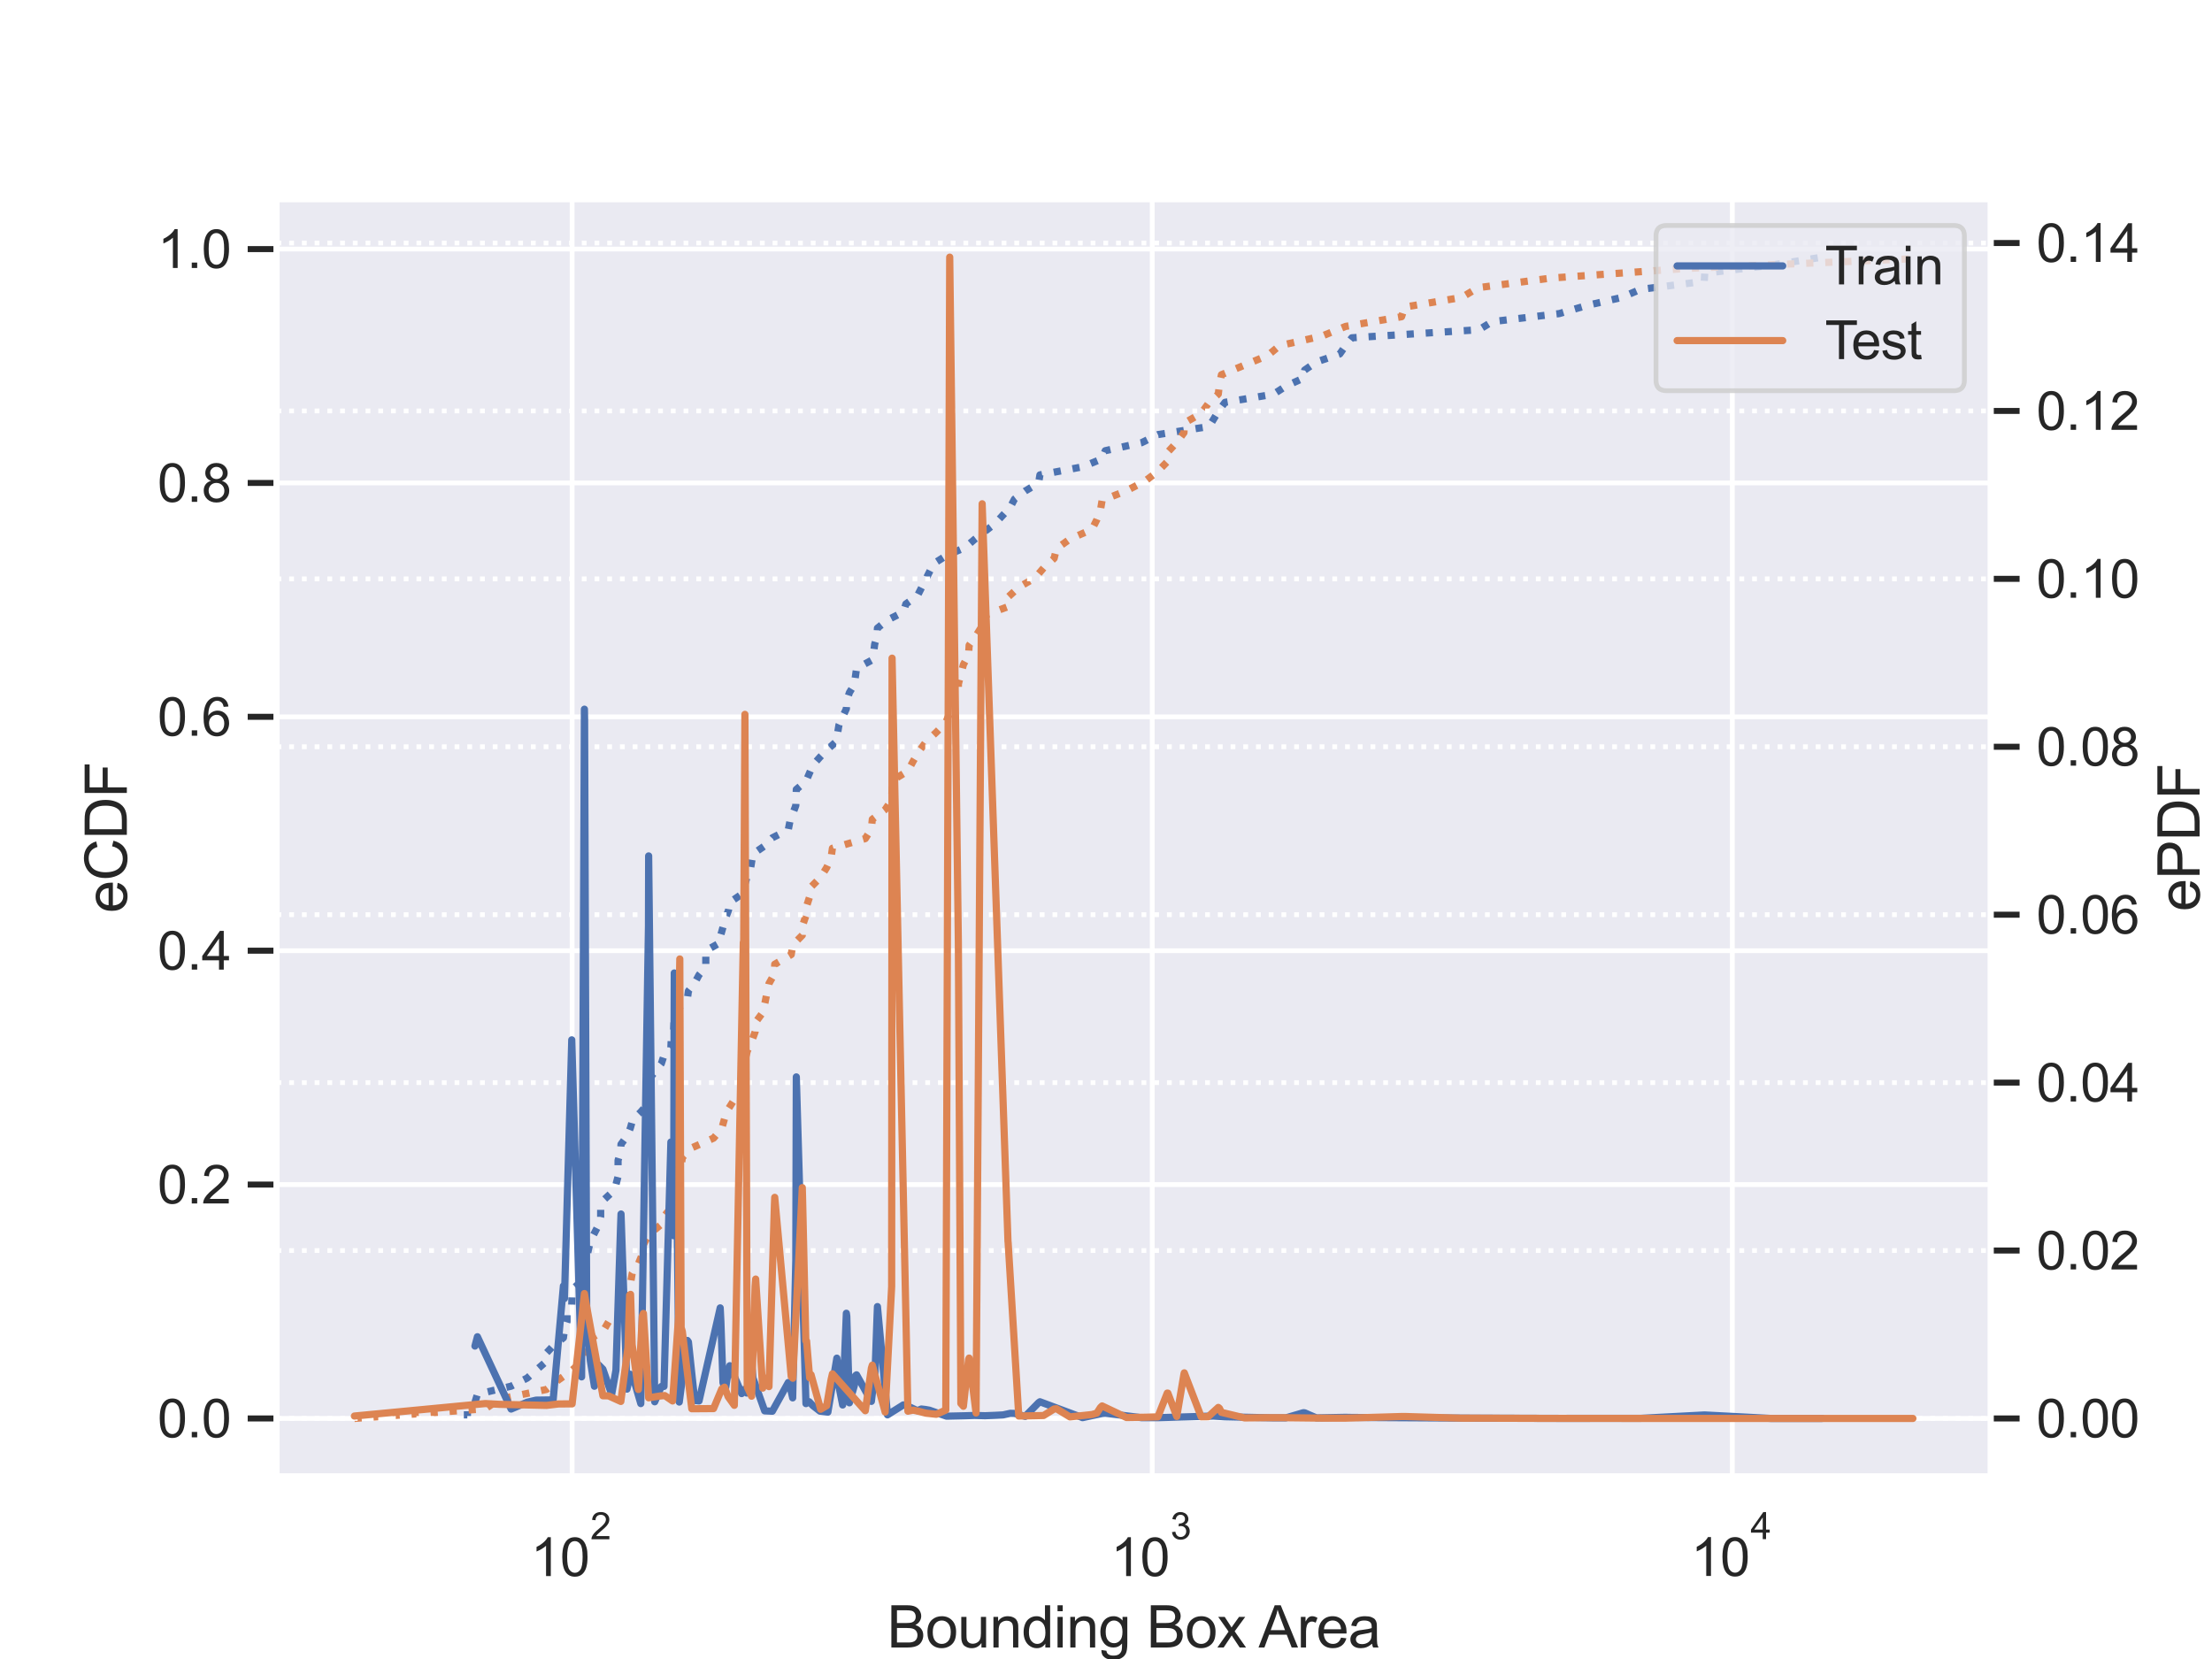 <?xml version="1.0" encoding="utf-8" standalone="no"?>
<!DOCTYPE svg PUBLIC "-//W3C//DTD SVG 1.1//EN"
  "http://www.w3.org/Graphics/SVG/1.1/DTD/svg11.dtd">
<svg xmlns:xlink="http://www.w3.org/1999/xlink" width="460.8pt" height="345.6pt" viewBox="0 0 460.8 345.6" xmlns="http://www.w3.org/2000/svg" version="1.1">
 <defs>
  <style type="text/css">*{stroke-linejoin: round; stroke-linecap: butt}</style>
 </defs>
 <g id="figure_1">
  <g id="patch_1">
   <path d="M 0 345.6 
L 460.8 345.6 
L 460.8 0 
L 0 0 
z
" style="fill: #ffffff"/>
  </g>
  <g id="axes_1">
   <g id="patch_2">
    <path d="M 57.6 307.584 
L 414.72 307.584 
L 414.72 41.472 
L 57.6 41.472 
z
" style="fill: #eaeaf2"/>
   </g>
   <g id="matplotlib.axis_1">
    <g id="xtick_1">
     <g id="line2d_1">
      <path d="M 119.182 307.584 
L 119.182 41.472 
" clip-path="url(#paad6f5a9c6)" style="fill: none; stroke: #ffffff; stroke-linecap: round"/>
     </g>
     <g id="text_1">
      <!-- $\mathdefault{10^{2}}$ -->
      <g style="fill: #262626" transform="translate(110.547 328.428)scale(0.11 -0.11)">
       <defs>
        <path id="ArialMT-31" d="M 2384 0 
L 1822 0 
L 1822 3584 
Q 1619 3391 1289 3197 
Q 959 3003 697 2906 
L 697 3450 
Q 1169 3672 1522 3987 
Q 1875 4303 2022 4600 
L 2384 4600 
L 2384 0 
z
" transform="scale(0.016)"/>
        <path id="ArialMT-30" d="M 266 2259 
Q 266 3072 433 3567 
Q 600 4063 929 4331 
Q 1259 4600 1759 4600 
Q 2128 4600 2406 4451 
Q 2684 4303 2865 4023 
Q 3047 3744 3150 3342 
Q 3253 2941 3253 2259 
Q 3253 1453 3087 958 
Q 2922 463 2592 192 
Q 2263 -78 1759 -78 
Q 1097 -78 719 397 
Q 266 969 266 2259 
z
M 844 2259 
Q 844 1131 1108 757 
Q 1372 384 1759 384 
Q 2147 384 2411 759 
Q 2675 1134 2675 2259 
Q 2675 3391 2411 3762 
Q 2147 4134 1753 4134 
Q 1366 4134 1134 3806 
Q 844 3388 844 2259 
z
" transform="scale(0.016)"/>
        <path id="ArialMT-32" d="M 3222 541 
L 3222 0 
L 194 0 
Q 188 203 259 391 
Q 375 700 629 1000 
Q 884 1300 1366 1694 
Q 2113 2306 2375 2664 
Q 2638 3022 2638 3341 
Q 2638 3675 2398 3904 
Q 2159 4134 1775 4134 
Q 1369 4134 1125 3890 
Q 881 3647 878 3216 
L 300 3275 
Q 359 3922 746 4261 
Q 1134 4600 1788 4600 
Q 2447 4600 2831 4234 
Q 3216 3869 3216 3328 
Q 3216 3053 3103 2787 
Q 2991 2522 2730 2228 
Q 2469 1934 1863 1422 
Q 1356 997 1212 845 
Q 1069 694 975 541 
L 3222 541 
z
" transform="scale(0.016)"/>
       </defs>
       <use xlink:href="#ArialMT-31" transform="translate(0 0.994)"/>
       <use xlink:href="#ArialMT-30" transform="translate(55.615 0.994)"/>
       <use xlink:href="#ArialMT-32" transform="translate(112.973 70.688)scale(0.7)"/>
      </g>
     </g>
    </g>
    <g id="xtick_2">
     <g id="line2d_2">
      <path d="M 240.026 307.584 
L 240.026 41.472 
" clip-path="url(#paad6f5a9c6)" style="fill: none; stroke: #ffffff; stroke-linecap: round"/>
     </g>
     <g id="text_2">
      <!-- $\mathdefault{10^{3}}$ -->
      <g style="fill: #262626" transform="translate(231.391 328.428)scale(0.11 -0.11)">
       <defs>
        <path id="ArialMT-33" d="M 269 1209 
L 831 1284 
Q 928 806 1161 595 
Q 1394 384 1728 384 
Q 2125 384 2398 659 
Q 2672 934 2672 1341 
Q 2672 1728 2419 1979 
Q 2166 2231 1775 2231 
Q 1616 2231 1378 2169 
L 1441 2663 
Q 1497 2656 1531 2656 
Q 1891 2656 2178 2843 
Q 2466 3031 2466 3422 
Q 2466 3731 2256 3934 
Q 2047 4138 1716 4138 
Q 1388 4138 1169 3931 
Q 950 3725 888 3313 
L 325 3413 
Q 428 3978 793 4289 
Q 1159 4600 1703 4600 
Q 2078 4600 2393 4439 
Q 2709 4278 2876 4000 
Q 3044 3722 3044 3409 
Q 3044 3113 2884 2869 
Q 2725 2625 2413 2481 
Q 2819 2388 3044 2092 
Q 3269 1797 3269 1353 
Q 3269 753 2831 336 
Q 2394 -81 1725 -81 
Q 1122 -81 723 278 
Q 325 638 269 1209 
z
" transform="scale(0.016)"/>
       </defs>
       <use xlink:href="#ArialMT-31" transform="translate(0 0.994)"/>
       <use xlink:href="#ArialMT-30" transform="translate(55.615 0.994)"/>
       <use xlink:href="#ArialMT-33" transform="translate(112.973 70.688)scale(0.7)"/>
      </g>
     </g>
    </g>
    <g id="xtick_3">
     <g id="line2d_3">
      <path d="M 360.869 307.584 
L 360.869 41.472 
" clip-path="url(#paad6f5a9c6)" style="fill: none; stroke: #ffffff; stroke-linecap: round"/>
     </g>
     <g id="text_3">
      <!-- $\mathdefault{10^{4}}$ -->
      <g style="fill: #262626" transform="translate(352.234 328.318)scale(0.11 -0.11)">
       <defs>
        <path id="ArialMT-34" d="M 2069 0 
L 2069 1097 
L 81 1097 
L 81 1613 
L 2172 4581 
L 2631 4581 
L 2631 1613 
L 3250 1613 
L 3250 1097 
L 2631 1097 
L 2631 0 
L 2069 0 
z
M 2069 1613 
L 2069 3678 
L 634 1613 
L 2069 1613 
z
" transform="scale(0.016)"/>
       </defs>
       <use xlink:href="#ArialMT-31" transform="translate(0 0.202)"/>
       <use xlink:href="#ArialMT-30" transform="translate(55.615 0.202)"/>
       <use xlink:href="#ArialMT-34" transform="translate(112.973 69.895)scale(0.7)"/>
      </g>
     </g>
    </g>
    <g id="xtick_4"/>
    <g id="xtick_5"/>
    <g id="xtick_6"/>
    <g id="xtick_7"/>
    <g id="xtick_8"/>
    <g id="xtick_9"/>
    <g id="xtick_10"/>
    <g id="xtick_11"/>
    <g id="xtick_12"/>
    <g id="xtick_13"/>
    <g id="xtick_14"/>
    <g id="xtick_15"/>
    <g id="xtick_16"/>
    <g id="xtick_17"/>
    <g id="xtick_18"/>
    <g id="xtick_19"/>
    <g id="xtick_20"/>
    <g id="xtick_21"/>
    <g id="xtick_22"/>
    <g id="xtick_23"/>
    <g id="xtick_24"/>
    <g id="xtick_25"/>
    <g id="xtick_26"/>
    <g id="text_4">
     <!-- Bounding Box Area -->
     <g style="fill: #262626" transform="translate(184.79 343.203)scale(0.12 -0.12)">
      <defs>
       <path id="ArialMT-42" d="M 469 0 
L 469 4581 
L 2188 4581 
Q 2713 4581 3030 4442 
Q 3347 4303 3526 4014 
Q 3706 3725 3706 3409 
Q 3706 3116 3547 2856 
Q 3388 2597 3066 2438 
Q 3481 2316 3704 2022 
Q 3928 1728 3928 1328 
Q 3928 1006 3792 729 
Q 3656 453 3456 303 
Q 3256 153 2954 76 
Q 2653 0 2216 0 
L 469 0 
z
M 1075 2656 
L 2066 2656 
Q 2469 2656 2644 2709 
Q 2875 2778 2992 2937 
Q 3109 3097 3109 3338 
Q 3109 3566 3000 3739 
Q 2891 3913 2687 3977 
Q 2484 4041 1991 4041 
L 1075 4041 
L 1075 2656 
z
M 1075 541 
L 2216 541 
Q 2509 541 2628 563 
Q 2838 600 2978 687 
Q 3119 775 3209 942 
Q 3300 1109 3300 1328 
Q 3300 1584 3169 1773 
Q 3038 1963 2805 2039 
Q 2572 2116 2134 2116 
L 1075 2116 
L 1075 541 
z
" transform="scale(0.016)"/>
       <path id="ArialMT-6f" d="M 213 1659 
Q 213 2581 725 3025 
Q 1153 3394 1769 3394 
Q 2453 3394 2887 2945 
Q 3322 2497 3322 1706 
Q 3322 1066 3130 698 
Q 2938 331 2570 128 
Q 2203 -75 1769 -75 
Q 1072 -75 642 372 
Q 213 819 213 1659 
z
M 791 1659 
Q 791 1022 1069 705 
Q 1347 388 1769 388 
Q 2188 388 2466 706 
Q 2744 1025 2744 1678 
Q 2744 2294 2464 2611 
Q 2184 2928 1769 2928 
Q 1347 2928 1069 2612 
Q 791 2297 791 1659 
z
" transform="scale(0.016)"/>
       <path id="ArialMT-75" d="M 2597 0 
L 2597 488 
Q 2209 -75 1544 -75 
Q 1250 -75 995 37 
Q 741 150 617 320 
Q 494 491 444 738 
Q 409 903 409 1263 
L 409 3319 
L 972 3319 
L 972 1478 
Q 972 1038 1006 884 
Q 1059 663 1231 536 
Q 1403 409 1656 409 
Q 1909 409 2131 539 
Q 2353 669 2445 892 
Q 2538 1116 2538 1541 
L 2538 3319 
L 3100 3319 
L 3100 0 
L 2597 0 
z
" transform="scale(0.016)"/>
       <path id="ArialMT-6e" d="M 422 0 
L 422 3319 
L 928 3319 
L 928 2847 
Q 1294 3394 1984 3394 
Q 2284 3394 2536 3286 
Q 2788 3178 2913 3003 
Q 3038 2828 3088 2588 
Q 3119 2431 3119 2041 
L 3119 0 
L 2556 0 
L 2556 2019 
Q 2556 2363 2490 2533 
Q 2425 2703 2258 2804 
Q 2091 2906 1866 2906 
Q 1506 2906 1245 2678 
Q 984 2450 984 1813 
L 984 0 
L 422 0 
z
" transform="scale(0.016)"/>
       <path id="ArialMT-64" d="M 2575 0 
L 2575 419 
Q 2259 -75 1647 -75 
Q 1250 -75 917 144 
Q 584 363 401 755 
Q 219 1147 219 1656 
Q 219 2153 384 2558 
Q 550 2963 881 3178 
Q 1213 3394 1622 3394 
Q 1922 3394 2156 3267 
Q 2391 3141 2538 2938 
L 2538 4581 
L 3097 4581 
L 3097 0 
L 2575 0 
z
M 797 1656 
Q 797 1019 1065 703 
Q 1334 388 1700 388 
Q 2069 388 2326 689 
Q 2584 991 2584 1609 
Q 2584 2291 2321 2609 
Q 2059 2928 1675 2928 
Q 1300 2928 1048 2622 
Q 797 2316 797 1656 
z
" transform="scale(0.016)"/>
       <path id="ArialMT-69" d="M 425 3934 
L 425 4581 
L 988 4581 
L 988 3934 
L 425 3934 
z
M 425 0 
L 425 3319 
L 988 3319 
L 988 0 
L 425 0 
z
" transform="scale(0.016)"/>
       <path id="ArialMT-67" d="M 319 -275 
L 866 -356 
Q 900 -609 1056 -725 
Q 1266 -881 1628 -881 
Q 2019 -881 2231 -725 
Q 2444 -569 2519 -288 
Q 2563 -116 2559 434 
Q 2191 0 1641 0 
Q 956 0 581 494 
Q 206 988 206 1678 
Q 206 2153 378 2554 
Q 550 2956 876 3175 
Q 1203 3394 1644 3394 
Q 2231 3394 2613 2919 
L 2613 3319 
L 3131 3319 
L 3131 450 
Q 3131 -325 2973 -648 
Q 2816 -972 2473 -1159 
Q 2131 -1347 1631 -1347 
Q 1038 -1347 672 -1080 
Q 306 -813 319 -275 
z
M 784 1719 
Q 784 1066 1043 766 
Q 1303 466 1694 466 
Q 2081 466 2343 764 
Q 2606 1063 2606 1700 
Q 2606 2309 2336 2618 
Q 2066 2928 1684 2928 
Q 1309 2928 1046 2623 
Q 784 2319 784 1719 
z
" transform="scale(0.016)"/>
       <path id="ArialMT-20" transform="scale(0.016)"/>
       <path id="ArialMT-78" d="M 47 0 
L 1259 1725 
L 138 3319 
L 841 3319 
L 1350 2541 
Q 1494 2319 1581 2169 
Q 1719 2375 1834 2534 
L 2394 3319 
L 3066 3319 
L 1919 1756 
L 3153 0 
L 2463 0 
L 1781 1031 
L 1600 1309 
L 728 0 
L 47 0 
z
" transform="scale(0.016)"/>
       <path id="ArialMT-41" d="M -9 0 
L 1750 4581 
L 2403 4581 
L 4278 0 
L 3588 0 
L 3053 1388 
L 1138 1388 
L 634 0 
L -9 0 
z
M 1313 1881 
L 2866 1881 
L 2388 3150 
Q 2169 3728 2063 4100 
Q 1975 3659 1816 3225 
L 1313 1881 
z
" transform="scale(0.016)"/>
       <path id="ArialMT-72" d="M 416 0 
L 416 3319 
L 922 3319 
L 922 2816 
Q 1116 3169 1280 3281 
Q 1444 3394 1641 3394 
Q 1925 3394 2219 3213 
L 2025 2691 
Q 1819 2813 1613 2813 
Q 1428 2813 1281 2702 
Q 1134 2591 1072 2394 
Q 978 2094 978 1738 
L 978 0 
L 416 0 
z
" transform="scale(0.016)"/>
       <path id="ArialMT-65" d="M 2694 1069 
L 3275 997 
Q 3138 488 2766 206 
Q 2394 -75 1816 -75 
Q 1088 -75 661 373 
Q 234 822 234 1631 
Q 234 2469 665 2931 
Q 1097 3394 1784 3394 
Q 2450 3394 2872 2941 
Q 3294 2488 3294 1666 
Q 3294 1616 3291 1516 
L 816 1516 
Q 847 969 1125 678 
Q 1403 388 1819 388 
Q 2128 388 2347 550 
Q 2566 713 2694 1069 
z
M 847 1978 
L 2700 1978 
Q 2663 2397 2488 2606 
Q 2219 2931 1791 2931 
Q 1403 2931 1139 2672 
Q 875 2413 847 1978 
z
" transform="scale(0.016)"/>
       <path id="ArialMT-61" d="M 2588 409 
Q 2275 144 1986 34 
Q 1697 -75 1366 -75 
Q 819 -75 525 192 
Q 231 459 231 875 
Q 231 1119 342 1320 
Q 453 1522 633 1644 
Q 813 1766 1038 1828 
Q 1203 1872 1538 1913 
Q 2219 1994 2541 2106 
Q 2544 2222 2544 2253 
Q 2544 2597 2384 2738 
Q 2169 2928 1744 2928 
Q 1347 2928 1158 2789 
Q 969 2650 878 2297 
L 328 2372 
Q 403 2725 575 2942 
Q 747 3159 1072 3276 
Q 1397 3394 1825 3394 
Q 2250 3394 2515 3294 
Q 2781 3194 2906 3042 
Q 3031 2891 3081 2659 
Q 3109 2516 3109 2141 
L 3109 1391 
Q 3109 606 3145 398 
Q 3181 191 3288 0 
L 2700 0 
Q 2613 175 2588 409 
z
M 2541 1666 
Q 2234 1541 1622 1453 
Q 1275 1403 1131 1340 
Q 988 1278 909 1158 
Q 831 1038 831 891 
Q 831 666 1001 516 
Q 1172 366 1500 366 
Q 1825 366 2078 508 
Q 2331 650 2450 897 
Q 2541 1088 2541 1459 
L 2541 1666 
z
" transform="scale(0.016)"/>
      </defs>
      <use xlink:href="#ArialMT-42"/>
      <use xlink:href="#ArialMT-6f" x="66.699"/>
      <use xlink:href="#ArialMT-75" x="122.314"/>
      <use xlink:href="#ArialMT-6e" x="177.93"/>
      <use xlink:href="#ArialMT-64" x="233.545"/>
      <use xlink:href="#ArialMT-69" x="289.16"/>
      <use xlink:href="#ArialMT-6e" x="311.377"/>
      <use xlink:href="#ArialMT-67" x="366.992"/>
      <use xlink:href="#ArialMT-20" x="422.607"/>
      <use xlink:href="#ArialMT-42" x="450.391"/>
      <use xlink:href="#ArialMT-6f" x="517.09"/>
      <use xlink:href="#ArialMT-78" x="572.705"/>
      <use xlink:href="#ArialMT-20" x="622.705"/>
      <use xlink:href="#ArialMT-41" x="644.988"/>
      <use xlink:href="#ArialMT-72" x="711.688"/>
      <use xlink:href="#ArialMT-65" x="744.988"/>
      <use xlink:href="#ArialMT-61" x="800.604"/>
     </g>
    </g>
   </g>
   <g id="matplotlib.axis_2">
    <g id="ytick_1">
     <g id="line2d_4">
      <path d="M 57.6 295.488 
L 414.72 295.488 
" clip-path="url(#paad6f5a9c6)" style="fill: none; stroke: #ffffff; stroke-linecap: round"/>
     </g>
     <g id="line2d_5">
      <defs>
       <path id="md93d13eea0" d="M 0 0 
L -6 0 
" style="stroke: #262626; stroke-width: 1.25"/>
      </defs>
      <g>
       <use xlink:href="#md93d13eea0" x="57.6" y="295.488" style="fill: #262626; stroke: #262626; stroke-width: 1.25"/>
      </g>
     </g>
     <g id="text_5">
      <!-- 0.0 -->
      <g style="fill: #262626" transform="translate(32.81 299.425)scale(0.11 -0.11)">
       <defs>
        <path id="ArialMT-2e" d="M 581 0 
L 581 641 
L 1222 641 
L 1222 0 
L 581 0 
z
" transform="scale(0.016)"/>
       </defs>
       <use xlink:href="#ArialMT-30"/>
       <use xlink:href="#ArialMT-2e" x="55.615"/>
       <use xlink:href="#ArialMT-30" x="83.398"/>
      </g>
     </g>
    </g>
    <g id="ytick_2">
     <g id="line2d_6">
      <path d="M 57.6 246.768 
L 414.72 246.768 
" clip-path="url(#paad6f5a9c6)" style="fill: none; stroke: #ffffff; stroke-linecap: round"/>
     </g>
     <g id="line2d_7">
      <g>
       <use xlink:href="#md93d13eea0" x="57.6" y="246.768" style="fill: #262626; stroke: #262626; stroke-width: 1.25"/>
      </g>
     </g>
     <g id="text_6">
      <!-- 0.2 -->
      <g style="fill: #262626" transform="translate(32.81 250.705)scale(0.11 -0.11)">
       <use xlink:href="#ArialMT-30"/>
       <use xlink:href="#ArialMT-2e" x="55.615"/>
       <use xlink:href="#ArialMT-32" x="83.398"/>
      </g>
     </g>
    </g>
    <g id="ytick_3">
     <g id="line2d_8">
      <path d="M 57.6 198.048 
L 414.72 198.048 
" clip-path="url(#paad6f5a9c6)" style="fill: none; stroke: #ffffff; stroke-linecap: round"/>
     </g>
     <g id="line2d_9">
      <g>
       <use xlink:href="#md93d13eea0" x="57.6" y="198.048" style="fill: #262626; stroke: #262626; stroke-width: 1.25"/>
      </g>
     </g>
     <g id="text_7">
      <!-- 0.4 -->
      <g style="fill: #262626" transform="translate(32.81 201.985)scale(0.11 -0.11)">
       <use xlink:href="#ArialMT-30"/>
       <use xlink:href="#ArialMT-2e" x="55.615"/>
       <use xlink:href="#ArialMT-34" x="83.398"/>
      </g>
     </g>
    </g>
    <g id="ytick_4">
     <g id="line2d_10">
      <path d="M 57.6 149.328 
L 414.72 149.328 
" clip-path="url(#paad6f5a9c6)" style="fill: none; stroke: #ffffff; stroke-linecap: round"/>
     </g>
     <g id="line2d_11">
      <g>
       <use xlink:href="#md93d13eea0" x="57.6" y="149.328" style="fill: #262626; stroke: #262626; stroke-width: 1.25"/>
      </g>
     </g>
     <g id="text_8">
      <!-- 0.6 -->
      <g style="fill: #262626" transform="translate(32.81 153.265)scale(0.11 -0.11)">
       <defs>
        <path id="ArialMT-36" d="M 3184 3459 
L 2625 3416 
Q 2550 3747 2413 3897 
Q 2184 4138 1850 4138 
Q 1581 4138 1378 3988 
Q 1113 3794 959 3422 
Q 806 3050 800 2363 
Q 1003 2672 1297 2822 
Q 1591 2972 1913 2972 
Q 2475 2972 2870 2558 
Q 3266 2144 3266 1488 
Q 3266 1056 3080 686 
Q 2894 316 2569 119 
Q 2244 -78 1831 -78 
Q 1128 -78 684 439 
Q 241 956 241 2144 
Q 241 3472 731 4075 
Q 1159 4600 1884 4600 
Q 2425 4600 2770 4297 
Q 3116 3994 3184 3459 
z
M 888 1484 
Q 888 1194 1011 928 
Q 1134 663 1356 523 
Q 1578 384 1822 384 
Q 2178 384 2434 671 
Q 2691 959 2691 1453 
Q 2691 1928 2437 2201 
Q 2184 2475 1800 2475 
Q 1419 2475 1153 2201 
Q 888 1928 888 1484 
z
" transform="scale(0.016)"/>
       </defs>
       <use xlink:href="#ArialMT-30"/>
       <use xlink:href="#ArialMT-2e" x="55.615"/>
       <use xlink:href="#ArialMT-36" x="83.398"/>
      </g>
     </g>
    </g>
    <g id="ytick_5">
     <g id="line2d_12">
      <path d="M 57.6 100.608 
L 414.72 100.608 
" clip-path="url(#paad6f5a9c6)" style="fill: none; stroke: #ffffff; stroke-linecap: round"/>
     </g>
     <g id="line2d_13">
      <g>
       <use xlink:href="#md93d13eea0" x="57.6" y="100.608" style="fill: #262626; stroke: #262626; stroke-width: 1.25"/>
      </g>
     </g>
     <g id="text_9">
      <!-- 0.8 -->
      <g style="fill: #262626" transform="translate(32.81 104.545)scale(0.11 -0.11)">
       <defs>
        <path id="ArialMT-38" d="M 1131 2484 
Q 781 2613 612 2850 
Q 444 3088 444 3419 
Q 444 3919 803 4259 
Q 1163 4600 1759 4600 
Q 2359 4600 2725 4251 
Q 3091 3903 3091 3403 
Q 3091 3084 2923 2848 
Q 2756 2613 2416 2484 
Q 2838 2347 3058 2040 
Q 3278 1734 3278 1309 
Q 3278 722 2862 322 
Q 2447 -78 1769 -78 
Q 1091 -78 675 323 
Q 259 725 259 1325 
Q 259 1772 486 2073 
Q 713 2375 1131 2484 
z
M 1019 3438 
Q 1019 3113 1228 2906 
Q 1438 2700 1772 2700 
Q 2097 2700 2305 2904 
Q 2513 3109 2513 3406 
Q 2513 3716 2298 3927 
Q 2084 4138 1766 4138 
Q 1444 4138 1231 3931 
Q 1019 3725 1019 3438 
z
M 838 1322 
Q 838 1081 952 856 
Q 1066 631 1291 507 
Q 1516 384 1775 384 
Q 2178 384 2440 643 
Q 2703 903 2703 1303 
Q 2703 1709 2433 1975 
Q 2163 2241 1756 2241 
Q 1359 2241 1098 1978 
Q 838 1716 838 1322 
z
" transform="scale(0.016)"/>
       </defs>
       <use xlink:href="#ArialMT-30"/>
       <use xlink:href="#ArialMT-2e" x="55.615"/>
       <use xlink:href="#ArialMT-38" x="83.398"/>
      </g>
     </g>
    </g>
    <g id="ytick_6">
     <g id="line2d_14">
      <path d="M 57.6 51.888 
L 414.72 51.888 
" clip-path="url(#paad6f5a9c6)" style="fill: none; stroke: #ffffff; stroke-linecap: round"/>
     </g>
     <g id="line2d_15">
      <g>
       <use xlink:href="#md93d13eea0" x="57.6" y="51.888" style="fill: #262626; stroke: #262626; stroke-width: 1.25"/>
      </g>
     </g>
     <g id="text_10">
      <!-- 1.0 -->
      <g style="fill: #262626" transform="translate(32.81 55.825)scale(0.11 -0.11)">
       <use xlink:href="#ArialMT-31"/>
       <use xlink:href="#ArialMT-2e" x="55.615"/>
       <use xlink:href="#ArialMT-30" x="83.398"/>
      </g>
     </g>
    </g>
    <g id="text_11">
     <!-- eCDF -->
     <g style="fill: #262626" transform="translate(26.425 190.196)rotate(-90)scale(0.12 -0.12)">
      <defs>
       <path id="ArialMT-43" d="M 3763 1606 
L 4369 1453 
Q 4178 706 3683 314 
Q 3188 -78 2472 -78 
Q 1731 -78 1267 223 
Q 803 525 561 1097 
Q 319 1669 319 2325 
Q 319 3041 592 3573 
Q 866 4106 1370 4382 
Q 1875 4659 2481 4659 
Q 3169 4659 3637 4309 
Q 4106 3959 4291 3325 
L 3694 3184 
Q 3534 3684 3231 3912 
Q 2928 4141 2469 4141 
Q 1941 4141 1586 3887 
Q 1231 3634 1087 3207 
Q 944 2781 944 2328 
Q 944 1744 1114 1308 
Q 1284 872 1643 656 
Q 2003 441 2422 441 
Q 2931 441 3284 734 
Q 3638 1028 3763 1606 
z
" transform="scale(0.016)"/>
       <path id="ArialMT-44" d="M 494 0 
L 494 4581 
L 2072 4581 
Q 2606 4581 2888 4516 
Q 3281 4425 3559 4188 
Q 3922 3881 4101 3404 
Q 4281 2928 4281 2316 
Q 4281 1794 4159 1391 
Q 4038 988 3847 723 
Q 3656 459 3429 307 
Q 3203 156 2883 78 
Q 2563 0 2147 0 
L 494 0 
z
M 1100 541 
L 2078 541 
Q 2531 541 2789 625 
Q 3047 709 3200 863 
Q 3416 1078 3536 1442 
Q 3656 1806 3656 2325 
Q 3656 3044 3420 3430 
Q 3184 3816 2847 3947 
Q 2603 4041 2063 4041 
L 1100 4041 
L 1100 541 
z
" transform="scale(0.016)"/>
       <path id="ArialMT-46" d="M 525 0 
L 525 4581 
L 3616 4581 
L 3616 4041 
L 1131 4041 
L 1131 2622 
L 3281 2622 
L 3281 2081 
L 1131 2081 
L 1131 0 
L 525 0 
z
" transform="scale(0.016)"/>
      </defs>
      <use xlink:href="#ArialMT-65"/>
      <use xlink:href="#ArialMT-43" x="55.615"/>
      <use xlink:href="#ArialMT-44" x="127.832"/>
      <use xlink:href="#ArialMT-46" x="200.049"/>
     </g>
    </g>
   </g>
   <g id="line2d_16">
    <path d="M 97.375 295.488 
L 97.375 293.808 
L 98.942 292.128 
L 99.454 290.448 
L 106.478 288.768 
L 109.808 287.088 
L 113.653 283.728 
L 113.653 282.048 
L 115.232 280.368 
L 117.367 278.688 
L 117.584 277.008 
L 118.122 275.328 
L 118.122 273.648 
L 119.107 271.968 
L 119.182 268.608 
L 121.157 266.928 
L 121.743 265.248 
L 121.781 263.568 
L 122.24 261.888 
L 122.978 258.528 
L 124.707 255.168 
L 125.13 253.488 
L 125.13 251.808 
L 125.597 250.128 
L 127.422 248.448 
L 128.312 246.768 
L 128.751 245.088 
L 128.751 241.728 
L 129.259 240.048 
L 129.372 238.368 
L 130.613 236.688 
L 131.312 235.008 
L 131.785 233.328 
L 133.487 231.648 
L 134.932 229.968 
L 134.932 228.288 
L 135.088 226.608 
L 135.126 224.928 
L 137.77 221.568 
L 138.319 219.888 
L 139.757 218.208 
L 139.828 216.528 
L 140.322 214.848 
L 140.462 211.488 
L 141.501 209.808 
L 143.189 208.128 
L 143.41 206.448 
L 144.716 204.768 
L 145.623 203.088 
L 147.031 201.408 
L 147.031 198.048 
L 150.03 196.368 
L 150.176 194.688 
L 151.127 191.328 
L 151.751 189.648 
L 152.033 187.968 
L 154.5 186.288 
L 155.56 182.928 
L 156.298 181.248 
L 156.856 177.888 
L 159.294 176.208 
L 160.895 174.528 
L 164.215 172.848 
L 164.542 171.168 
L 165.78 167.808 
L 165.888 164.448 
L 167.897 162.768 
L 169.329 159.408 
L 170.814 157.728 
L 172.463 156.048 
L 174.331 154.368 
L 174.494 152.688 
L 174.77 151.008 
L 176.312 147.648 
L 176.4 145.968 
L 176.944 144.288 
L 177.964 142.608 
L 178.433 139.248 
L 181.522 137.568 
L 182 135.888 
L 182.211 134.208 
L 182.709 132.528 
L 182.787 130.848 
L 184.879 129.168 
L 188.187 127.488 
L 188.715 125.808 
L 191.111 124.128 
L 194.498 117.408 
L 197.177 115.728 
L 201.067 114.048 
L 203.015 112.368 
L 207.358 109.008 
L 210.463 105.648 
L 211.338 103.968 
L 213.566 102.288 
L 216.357 100.608 
L 216.635 98.928 
L 225.514 97.248 
L 229.592 95.568 
L 230.247 93.888 
L 237.839 92.208 
L 241.253 90.528 
L 251.89 88.848 
L 253.93 85.488 
L 255.204 83.808 
L 265.271 82.128 
L 267.878 80.448 
L 271.521 78.768 
L 271.791 77.088 
L 274.228 75.408 
L 279.103 73.728 
L 280.284 72.048 
L 281.62 70.368 
L 308.112 68.688 
L 310.847 67.008 
L 324.821 65.328 
L 330.508 63.648 
L 337.822 61.968 
L 341.691 60.288 
L 355.026 58.608 
L 355.122 56.928 
L 368.916 55.248 
L 379.594 53.568 
L 379.594 53.568 
" clip-path="url(#paad6f5a9c6)" style="fill: none; stroke-dasharray: 1.5,2.475; stroke-dashoffset: 0; stroke: #4c72b0; stroke-width: 1.5"/>
   </g>
   <g id="line2d_17">
    <path d="M 73.833 295.488 
L 101.094 293.475 
L 104.084 291.462 
L 113.847 289.448 
L 116.38 287.435 
L 119.182 285.422 
L 121.465 283.409 
L 121.743 281.395 
L 122.02 279.382 
L 125.597 277.369 
L 126.766 275.356 
L 129.331 273.343 
L 130.809 271.329 
L 131.16 269.316 
L 131.358 267.303 
L 131.689 265.29 
L 132.983 263.276 
L 133.81 261.263 
L 134.036 259.25 
L 135.126 257.237 
L 137.544 255.224 
L 138.481 253.21 
L 140.111 251.197 
L 141.364 249.184 
L 141.57 247.171 
L 141.615 245.157 
L 141.895 243.144 
L 142.14 241.131 
L 144.111 239.118 
L 148.642 237.105 
L 150.357 235.091 
L 150.922 233.078 
L 151.695 231.065 
L 152.973 229.052 
L 154.843 227.038 
L 154.881 225.025 
L 155.155 223.012 
L 155.179 220.999 
L 155.665 218.986 
L 156.567 216.972 
L 157.302 214.959 
L 157.42 212.946 
L 158.887 210.933 
L 159.355 208.919 
L 159.753 206.906 
L 160.19 204.893 
L 161.318 202.88 
L 161.39 200.867 
L 164.826 198.853 
L 165.16 196.84 
L 167.131 194.827 
L 167.192 192.814 
L 167.867 190.8 
L 168.025 188.787 
L 168.669 186.774 
L 168.958 184.761 
L 170.952 182.748 
L 172.214 180.734 
L 173.125 178.721 
L 173.406 176.708 
L 180.261 174.695 
L 181.522 172.681 
L 181.718 170.668 
L 184.391 168.655 
L 185.748 166.642 
L 185.822 164.628 
L 185.835 162.615 
L 189.13 160.602 
L 190.22 158.589 
L 191.398 156.576 
L 192.883 154.562 
L 195.045 152.549 
L 197.024 150.536 
L 197.836 148.523 
L 197.843 146.509 
L 199.64 144.496 
L 199.656 142.483 
L 200.165 140.47 
L 200.693 138.457 
L 201.771 136.443 
L 201.887 134.43 
L 203.332 132.417 
L 204.594 130.404 
L 204.602 128.39 
L 209.98 126.377 
L 210.016 124.364 
L 212.228 122.351 
L 215.663 120.338 
L 217.397 118.324 
L 219.597 116.311 
L 220.08 114.298 
L 222.886 112.285 
L 227.488 110.271 
L 228.49 108.258 
L 229.251 106.245 
L 229.588 104.232 
L 234.671 102.219 
L 238.562 100.205 
L 241.202 98.192 
L 243.16 96.179 
L 243.287 94.166 
L 245.144 92.152 
L 246.642 90.139 
L 246.711 88.126 
L 250.225 86.113 
L 251.686 84.1 
L 253.795 82.086 
L 254.026 80.073 
L 254.45 78.06 
L 259.29 76.047 
L 264.117 74.033 
L 266.54 72.02 
L 275.397 70.007 
L 280.319 67.994 
L 291.968 65.981 
L 292.623 63.967 
L 304.529 61.954 
L 307.865 59.941 
L 323.104 57.928 
L 351.377 55.914 
L 398.487 53.901 
" clip-path="url(#paad6f5a9c6)" style="fill: none; stroke-dasharray: 1.5,2.475; stroke-dashoffset: 0; stroke: #dd8452; stroke-width: 1.5"/>
   </g>
   <g id="patch_3">
    <path d="M 57.6 307.584 
L 57.6 41.472 
" style="fill: none; stroke: #ffffff; stroke-width: 1.25; stroke-linejoin: miter; stroke-linecap: square"/>
   </g>
   <g id="patch_4">
    <path d="M 414.72 307.584 
L 414.72 41.472 
" style="fill: none; stroke: #ffffff; stroke-width: 1.25; stroke-linejoin: miter; stroke-linecap: square"/>
   </g>
   <g id="patch_5">
    <path d="M 57.6 307.584 
L 414.72 307.584 
" style="fill: none; stroke: #ffffff; stroke-width: 1.25; stroke-linejoin: miter; stroke-linecap: square"/>
   </g>
   <g id="patch_6">
    <path d="M 57.6 41.472 
L 414.72 41.472 
" style="fill: none; stroke: #ffffff; stroke-width: 1.25; stroke-linejoin: miter; stroke-linecap: square"/>
   </g>
  </g>
  <g id="axes_2">
   <g id="matplotlib.axis_3">
    <g id="ytick_7">
     <g id="line2d_18">
      <path d="M 57.6 295.489 
L 414.72 295.489 
" clip-path="url(#paad6f5a9c6)" style="fill: none; stroke-dasharray: 1,1.65; stroke-dashoffset: 0; stroke: #ffffff"/>
     </g>
     <g id="line2d_19">
      <defs>
       <path id="m985b779624" d="M 0 0 
L 6 0 
" style="stroke: #262626; stroke-width: 1.25"/>
      </defs>
      <g>
       <use xlink:href="#m985b779624" x="414.72" y="295.489" style="fill: #262626; stroke: #262626; stroke-width: 1.25"/>
      </g>
     </g>
     <g id="text_12">
      <!-- 0.00 -->
      <g style="fill: #262626" transform="translate(424.22 299.426)scale(0.11 -0.11)">
       <use xlink:href="#ArialMT-30"/>
       <use xlink:href="#ArialMT-2e" x="55.615"/>
       <use xlink:href="#ArialMT-30" x="83.398"/>
       <use xlink:href="#ArialMT-30" x="139.014"/>
      </g>
     </g>
    </g>
    <g id="ytick_8">
     <g id="line2d_20">
      <path d="M 57.6 260.508 
L 414.72 260.508 
" clip-path="url(#paad6f5a9c6)" style="fill: none; stroke-dasharray: 1,1.65; stroke-dashoffset: 0; stroke: #ffffff"/>
     </g>
     <g id="line2d_21">
      <g>
       <use xlink:href="#m985b779624" x="414.72" y="260.508" style="fill: #262626; stroke: #262626; stroke-width: 1.25"/>
      </g>
     </g>
     <g id="text_13">
      <!-- 0.02 -->
      <g style="fill: #262626" transform="translate(424.22 264.445)scale(0.11 -0.11)">
       <use xlink:href="#ArialMT-30"/>
       <use xlink:href="#ArialMT-2e" x="55.615"/>
       <use xlink:href="#ArialMT-30" x="83.398"/>
       <use xlink:href="#ArialMT-32" x="139.014"/>
      </g>
     </g>
    </g>
    <g id="ytick_9">
     <g id="line2d_22">
      <path d="M 57.6 225.528 
L 414.72 225.528 
" clip-path="url(#paad6f5a9c6)" style="fill: none; stroke-dasharray: 1,1.65; stroke-dashoffset: 0; stroke: #ffffff"/>
     </g>
     <g id="line2d_23">
      <g>
       <use xlink:href="#m985b779624" x="414.72" y="225.528" style="fill: #262626; stroke: #262626; stroke-width: 1.25"/>
      </g>
     </g>
     <g id="text_14">
      <!-- 0.04 -->
      <g style="fill: #262626" transform="translate(424.22 229.465)scale(0.11 -0.11)">
       <use xlink:href="#ArialMT-30"/>
       <use xlink:href="#ArialMT-2e" x="55.615"/>
       <use xlink:href="#ArialMT-30" x="83.398"/>
       <use xlink:href="#ArialMT-34" x="139.014"/>
      </g>
     </g>
    </g>
    <g id="ytick_10">
     <g id="line2d_24">
      <path d="M 57.6 190.547 
L 414.72 190.547 
" clip-path="url(#paad6f5a9c6)" style="fill: none; stroke-dasharray: 1,1.65; stroke-dashoffset: 0; stroke: #ffffff"/>
     </g>
     <g id="line2d_25">
      <g>
       <use xlink:href="#m985b779624" x="414.72" y="190.547" style="fill: #262626; stroke: #262626; stroke-width: 1.25"/>
      </g>
     </g>
     <g id="text_15">
      <!-- 0.06 -->
      <g style="fill: #262626" transform="translate(424.22 194.484)scale(0.11 -0.11)">
       <use xlink:href="#ArialMT-30"/>
       <use xlink:href="#ArialMT-2e" x="55.615"/>
       <use xlink:href="#ArialMT-30" x="83.398"/>
       <use xlink:href="#ArialMT-36" x="139.014"/>
      </g>
     </g>
    </g>
    <g id="ytick_11">
     <g id="line2d_26">
      <path d="M 57.6 155.566 
L 414.72 155.566 
" clip-path="url(#paad6f5a9c6)" style="fill: none; stroke-dasharray: 1,1.65; stroke-dashoffset: 0; stroke: #ffffff"/>
     </g>
     <g id="line2d_27">
      <g>
       <use xlink:href="#m985b779624" x="414.72" y="155.566" style="fill: #262626; stroke: #262626; stroke-width: 1.25"/>
      </g>
     </g>
     <g id="text_16">
      <!-- 0.08 -->
      <g style="fill: #262626" transform="translate(424.22 159.503)scale(0.11 -0.11)">
       <use xlink:href="#ArialMT-30"/>
       <use xlink:href="#ArialMT-2e" x="55.615"/>
       <use xlink:href="#ArialMT-30" x="83.398"/>
       <use xlink:href="#ArialMT-38" x="139.014"/>
      </g>
     </g>
    </g>
    <g id="ytick_12">
     <g id="line2d_28">
      <path d="M 57.6 120.586 
L 414.72 120.586 
" clip-path="url(#paad6f5a9c6)" style="fill: none; stroke-dasharray: 1,1.65; stroke-dashoffset: 0; stroke: #ffffff"/>
     </g>
     <g id="line2d_29">
      <g>
       <use xlink:href="#m985b779624" x="414.72" y="120.586" style="fill: #262626; stroke: #262626; stroke-width: 1.25"/>
      </g>
     </g>
     <g id="text_17">
      <!-- 0.10 -->
      <g style="fill: #262626" transform="translate(424.22 124.522)scale(0.11 -0.11)">
       <use xlink:href="#ArialMT-30"/>
       <use xlink:href="#ArialMT-2e" x="55.615"/>
       <use xlink:href="#ArialMT-31" x="83.398"/>
       <use xlink:href="#ArialMT-30" x="139.014"/>
      </g>
     </g>
    </g>
    <g id="ytick_13">
     <g id="line2d_30">
      <path d="M 57.6 85.605 
L 414.72 85.605 
" clip-path="url(#paad6f5a9c6)" style="fill: none; stroke-dasharray: 1,1.65; stroke-dashoffset: 0; stroke: #ffffff"/>
     </g>
     <g id="line2d_31">
      <g>
       <use xlink:href="#m985b779624" x="414.72" y="85.605" style="fill: #262626; stroke: #262626; stroke-width: 1.25"/>
      </g>
     </g>
     <g id="text_18">
      <!-- 0.12 -->
      <g style="fill: #262626" transform="translate(424.22 89.542)scale(0.11 -0.11)">
       <use xlink:href="#ArialMT-30"/>
       <use xlink:href="#ArialMT-2e" x="55.615"/>
       <use xlink:href="#ArialMT-31" x="83.398"/>
       <use xlink:href="#ArialMT-32" x="139.014"/>
      </g>
     </g>
    </g>
    <g id="ytick_14">
     <g id="line2d_32">
      <path d="M 57.6 50.624 
L 414.72 50.624 
" clip-path="url(#paad6f5a9c6)" style="fill: none; stroke-dasharray: 1,1.65; stroke-dashoffset: 0; stroke: #ffffff"/>
     </g>
     <g id="line2d_33">
      <g>
       <use xlink:href="#m985b779624" x="414.72" y="50.624" style="fill: #262626; stroke: #262626; stroke-width: 1.25"/>
      </g>
     </g>
     <g id="text_19">
      <!-- 0.14 -->
      <g style="fill: #262626" transform="translate(424.22 54.561)scale(0.11 -0.11)">
       <use xlink:href="#ArialMT-30"/>
       <use xlink:href="#ArialMT-2e" x="55.615"/>
       <use xlink:href="#ArialMT-31" x="83.398"/>
       <use xlink:href="#ArialMT-34" x="139.014"/>
      </g>
     </g>
    </g>
    <g id="text_20">
     <!-- ePDF -->
     <g style="fill: #262626" transform="translate(458.216 189.865)rotate(-90)scale(0.12 -0.12)">
      <defs>
       <path id="ArialMT-50" d="M 494 0 
L 494 4581 
L 2222 4581 
Q 2678 4581 2919 4538 
Q 3256 4481 3484 4323 
Q 3713 4166 3852 3881 
Q 3991 3597 3991 3256 
Q 3991 2672 3619 2267 
Q 3247 1863 2275 1863 
L 1100 1863 
L 1100 0 
L 494 0 
z
M 1100 2403 
L 2284 2403 
Q 2872 2403 3119 2622 
Q 3366 2841 3366 3238 
Q 3366 3525 3220 3729 
Q 3075 3934 2838 4000 
Q 2684 4041 2272 4041 
L 1100 4041 
L 1100 2403 
z
" transform="scale(0.016)"/>
      </defs>
      <use xlink:href="#ArialMT-65"/>
      <use xlink:href="#ArialMT-50" x="55.615"/>
      <use xlink:href="#ArialMT-44" x="122.314"/>
      <use xlink:href="#ArialMT-46" x="194.531"/>
     </g>
    </g>
   </g>
   <g id="line2d_34">
    <path d="M 98.942 280.411 
L 99.454 278.467 
L 106.478 293.528 
L 109.808 292.109 
L 111.672 291.676 
L 115.232 291.625 
L 117.367 267.877 
L 117.584 270.503 
L 119.107 216.62 
L 121.157 286.828 
L 121.743 147.739 
L 121.781 149.736 
L 122.24 279.503 
L 122.569 279.004 
L 122.978 283.46 
L 123.825 288.778 
L 124.707 284.339 
L 125.597 285.236 
L 127.422 290.463 
L 128.312 285.437 
L 129.259 255.981 
L 129.372 252.899 
L 130.613 289.376 
L 131.312 286.284 
L 131.785 286.58 
L 133.487 292.391 
L 135.088 192.959 
L 135.126 178.306 
L 136.389 292.02 
L 137.77 288.827 
L 138.319 288.818 
L 139.757 237.906 
L 139.828 241.64 
L 140.322 257.413 
L 140.418 215.439 
L 140.462 202.69 
L 141.501 292.072 
L 143.189 279.241 
L 143.41 279.55 
L 144.716 291.747 
L 145.623 291.841 
L 150.03 272.456 
L 150.176 275.385 
L 150.61 288.057 
L 151.127 289.336 
L 151.751 285.483 
L 152.033 284.499 
L 154.5 290.311 
L 155.032 289.458 
L 155.56 290.192 
L 156.298 284.035 
L 156.526 283.549 
L 156.856 287.056 
L 159.294 293.909 
L 160.895 293.984 
L 164.215 287.998 
L 164.542 288.618 
L 165.128 291.202 
L 165.78 262.519 
L 165.852 235.178 
L 165.888 224.341 
L 167.897 292.4 
L 168.567 292.007 
L 169.329 292.808 
L 170.814 293.968 
L 172.463 294.172 
L 174.331 282.928 
L 174.494 283.989 
L 174.77 288.855 
L 175.541 292.684 
L 176.312 273.572 
L 176.4 274.175 
L 176.944 292.234 
L 177.964 288.663 
L 178.221 286.57 
L 178.433 286.402 
L 181.522 291.934 
L 182 287.989 
L 182.211 287.994 
L 182.709 274.135 
L 182.787 272.185 
L 184.879 294.739 
L 188.187 292.668 
L 188.715 292.733 
L 191.111 293.866 
L 191.928 293.52 
L 192.719 293.611 
L 193.6 293.765 
L 194.498 294.076 
L 197.177 295.017 
L 201.067 294.928 
L 203.015 294.863 
L 205.2 294.923 
L 207.358 294.835 
L 208.955 294.751 
L 210.463 294.419 
L 211.338 294.443 
L 213.566 295.058 
L 216.357 292.213 
L 216.635 292.012 
L 225.514 295.325 
L 229.592 294.458 
L 230.247 294.398 
L 237.839 295.333 
L 241.253 295.332 
L 251.89 295.011 
L 252.85 294.999 
L 253.93 295.07 
L 255.204 295.146 
L 265.271 295.366 
L 267.878 295.362 
L 271.521 294.29 
L 271.791 294.317 
L 274.228 295.374 
L 279.103 295.276 
L 280.284 295.253 
L 281.62 295.28 
L 308.112 295.434 
L 310.847 295.435 
L 324.821 295.472 
L 330.508 295.471 
L 337.822 295.468 
L 341.691 295.468 
L 355.026 294.764 
L 355.122 294.762 
L 368.916 295.485 
L 379.594 295.485 
" clip-path="url(#paad6f5a9c6)" style="fill: none; stroke: #4c72b0; stroke-width: 1.5; stroke-linecap: round"/>
   </g>
   <g id="line2d_35">
    <path d="M 73.833 294.986 
L 101.094 292.386 
L 104.084 292.55 
L 113.847 292.77 
L 116.38 292.464 
L 119.182 292.455 
L 121.465 272 
L 121.743 269.47 
L 122.02 271.142 
L 125.597 290.763 
L 126.766 290.782 
L 129.331 291.946 
L 130.809 280.755 
L 131.16 269.809 
L 131.358 269.642 
L 131.689 280.102 
L 132.983 289.453 
L 133.81 274.158 
L 134.036 273.616 
L 135.126 291.189 
L 137.544 290.803 
L 138.481 290.725 
L 140.111 291.846 
L 141.364 274.266 
L 141.57 202.409 
L 141.615 199.77 
L 141.895 276.581 
L 142.14 277.355 
L 144.111 293.468 
L 148.642 293.433 
L 150.357 289.341 
L 150.922 288.971 
L 151.695 290.974 
L 152.973 292.757 
L 154.843 196.314 
L 154.881 204.898 
L 155.155 153.401 
L 155.179 148.819 
L 155.665 288.927 
L 156.567 290.854 
L 157.302 267.985 
L 157.42 266.455 
L 158.887 289.171 
L 159.355 287.238 
L 159.753 287.054 
L 160.19 288.86 
L 161.318 251.185 
L 161.39 249.429 
L 164.826 286.765 
L 165.16 287.11 
L 167.131 247.406 
L 167.192 249.662 
L 167.867 279.321 
L 168.025 279.365 
L 168.669 287.026 
L 168.958 286.373 
L 170.952 293.578 
L 172.214 292.818 
L 173.125 287.429 
L 173.406 286.194 
L 180.261 293.88 
L 181.522 285.015 
L 181.718 284.391 
L 184.391 294.156 
L 185.748 268.006 
L 185.822 156.5 
L 185.835 137.107 
L 189.13 293.978 
L 190.22 293.754 
L 191.398 294.006 
L 192.883 294.388 
L 195.045 294.623 
L 197.024 293.748 
L 197.836 54.713 
L 197.843 53.568 
L 199.64 196.179 
L 199.656 198.273 
L 200.165 292.36 
L 200.693 292.951 
L 201.771 283.182 
L 201.887 282.911 
L 203.332 294.353 
L 204.594 105.866 
L 204.602 104.948 
L 209.98 258.579 
L 210.016 258.896 
L 212.228 294.982 
L 215.663 294.916 
L 217.397 294.876 
L 219.597 293.512 
L 220.08 293.458 
L 222.886 295.165 
L 227.488 294.673 
L 228.49 294.379 
L 229.251 293.2 
L 229.588 292.882 
L 234.671 295.297 
L 238.562 295.235 
L 241.202 295.154 
L 243.16 290.207 
L 243.287 290.211 
L 245.144 295.071 
L 246.642 286.223 
L 246.711 285.988 
L 250.225 295.14 
L 251.686 295.124 
L 253.795 293.191 
L 254.026 293.372 
L 254.45 294.222 
L 259.29 295.38 
L 264.117 295.327 
L 266.54 295.325 
L 275.397 295.425 
L 280.319 295.427 
L 291.968 295.085 
L 292.623 295.08 
L 304.529 295.435 
L 307.865 295.433 
L 323.104 295.479 
L 351.377 295.486 
L 398.487 295.488 
" clip-path="url(#paad6f5a9c6)" style="fill: none; stroke: #dd8452; stroke-width: 1.5; stroke-linecap: round"/>
   </g>
   <g id="patch_7">
    <path d="M 57.6 307.584 
L 57.6 41.472 
" style="fill: none; stroke: #ffffff; stroke-width: 1.25; stroke-linejoin: miter; stroke-linecap: square"/>
   </g>
   <g id="patch_8">
    <path d="M 414.72 307.584 
L 414.72 41.472 
" style="fill: none; stroke: #ffffff; stroke-width: 1.25; stroke-linejoin: miter; stroke-linecap: square"/>
   </g>
   <g id="patch_9">
    <path d="M 57.6 307.584 
L 414.72 307.584 
" style="fill: none; stroke: #ffffff; stroke-width: 1.25; stroke-linejoin: miter; stroke-linecap: square"/>
   </g>
   <g id="patch_10">
    <path d="M 57.6 41.472 
L 414.72 41.472 
" style="fill: none; stroke: #ffffff; stroke-width: 1.25; stroke-linejoin: miter; stroke-linecap: square"/>
   </g>
   <g id="legend_1">
    <g id="patch_11">
     <path d="M 347.173 81.392 
L 407.02 81.392 
Q 409.22 81.392 409.22 79.192 
L 409.22 49.172 
Q 409.22 46.972 407.02 46.972 
L 347.173 46.972 
Q 344.973 46.972 344.973 49.172 
L 344.973 79.192 
Q 344.973 81.392 347.173 81.392 
z
" style="fill: #eaeaf2; opacity: 0.8; stroke: #cccccc; stroke-linejoin: miter"/>
    </g>
    <g id="line2d_36">
     <path d="M 349.373 55.396 
L 360.373 55.396 
L 371.373 55.396 
" style="fill: none; stroke: #4c72b0; stroke-width: 1.5; stroke-linecap: round"/>
    </g>
    <g id="text_21">
     <!-- Train -->
     <g style="fill: #262626" transform="translate(380.173 59.246)scale(0.11 -0.11)">
      <defs>
       <path id="ArialMT-54" d="M 1659 0 
L 1659 4041 
L 150 4041 
L 150 4581 
L 3781 4581 
L 3781 4041 
L 2266 4041 
L 2266 0 
L 1659 0 
z
" transform="scale(0.016)"/>
      </defs>
      <use xlink:href="#ArialMT-54"/>
      <use xlink:href="#ArialMT-72" x="57.334"/>
      <use xlink:href="#ArialMT-61" x="90.635"/>
      <use xlink:href="#ArialMT-69" x="146.25"/>
      <use xlink:href="#ArialMT-6e" x="168.467"/>
     </g>
    </g>
    <g id="line2d_37">
     <path d="M 349.373 70.955 
L 360.373 70.955 
L 371.373 70.955 
" style="fill: none; stroke: #dd8452; stroke-width: 1.5; stroke-linecap: round"/>
    </g>
    <g id="text_22">
     <!-- Test -->
     <g style="fill: #262626" transform="translate(380.173 74.805)scale(0.11 -0.11)">
      <defs>
       <path id="ArialMT-73" d="M 197 991 
L 753 1078 
Q 800 744 1014 566 
Q 1228 388 1613 388 
Q 2000 388 2187 545 
Q 2375 703 2375 916 
Q 2375 1106 2209 1216 
Q 2094 1291 1634 1406 
Q 1016 1563 777 1677 
Q 538 1791 414 1992 
Q 291 2194 291 2438 
Q 291 2659 392 2848 
Q 494 3038 669 3163 
Q 800 3259 1026 3326 
Q 1253 3394 1513 3394 
Q 1903 3394 2198 3281 
Q 2494 3169 2634 2976 
Q 2775 2784 2828 2463 
L 2278 2388 
Q 2241 2644 2061 2787 
Q 1881 2931 1553 2931 
Q 1166 2931 1000 2803 
Q 834 2675 834 2503 
Q 834 2394 903 2306 
Q 972 2216 1119 2156 
Q 1203 2125 1616 2013 
Q 2213 1853 2448 1751 
Q 2684 1650 2818 1456 
Q 2953 1263 2953 975 
Q 2953 694 2789 445 
Q 2625 197 2315 61 
Q 2006 -75 1616 -75 
Q 969 -75 630 194 
Q 291 463 197 991 
z
" transform="scale(0.016)"/>
       <path id="ArialMT-74" d="M 1650 503 
L 1731 6 
Q 1494 -44 1306 -44 
Q 1000 -44 831 53 
Q 663 150 594 308 
Q 525 466 525 972 
L 525 2881 
L 113 2881 
L 113 3319 
L 525 3319 
L 525 4141 
L 1084 4478 
L 1084 3319 
L 1650 3319 
L 1650 2881 
L 1084 2881 
L 1084 941 
Q 1084 700 1114 631 
Q 1144 563 1211 522 
Q 1278 481 1403 481 
Q 1497 481 1650 503 
z
" transform="scale(0.016)"/>
      </defs>
      <use xlink:href="#ArialMT-54"/>
      <use xlink:href="#ArialMT-65" x="49.959"/>
      <use xlink:href="#ArialMT-73" x="105.574"/>
      <use xlink:href="#ArialMT-74" x="155.574"/>
     </g>
    </g>
   </g>
  </g>
 </g>
 <defs>
  <clipPath id="paad6f5a9c6">
   <rect x="57.6" y="41.472" width="357.12" height="266.112"/>
  </clipPath>
 </defs>
</svg>
